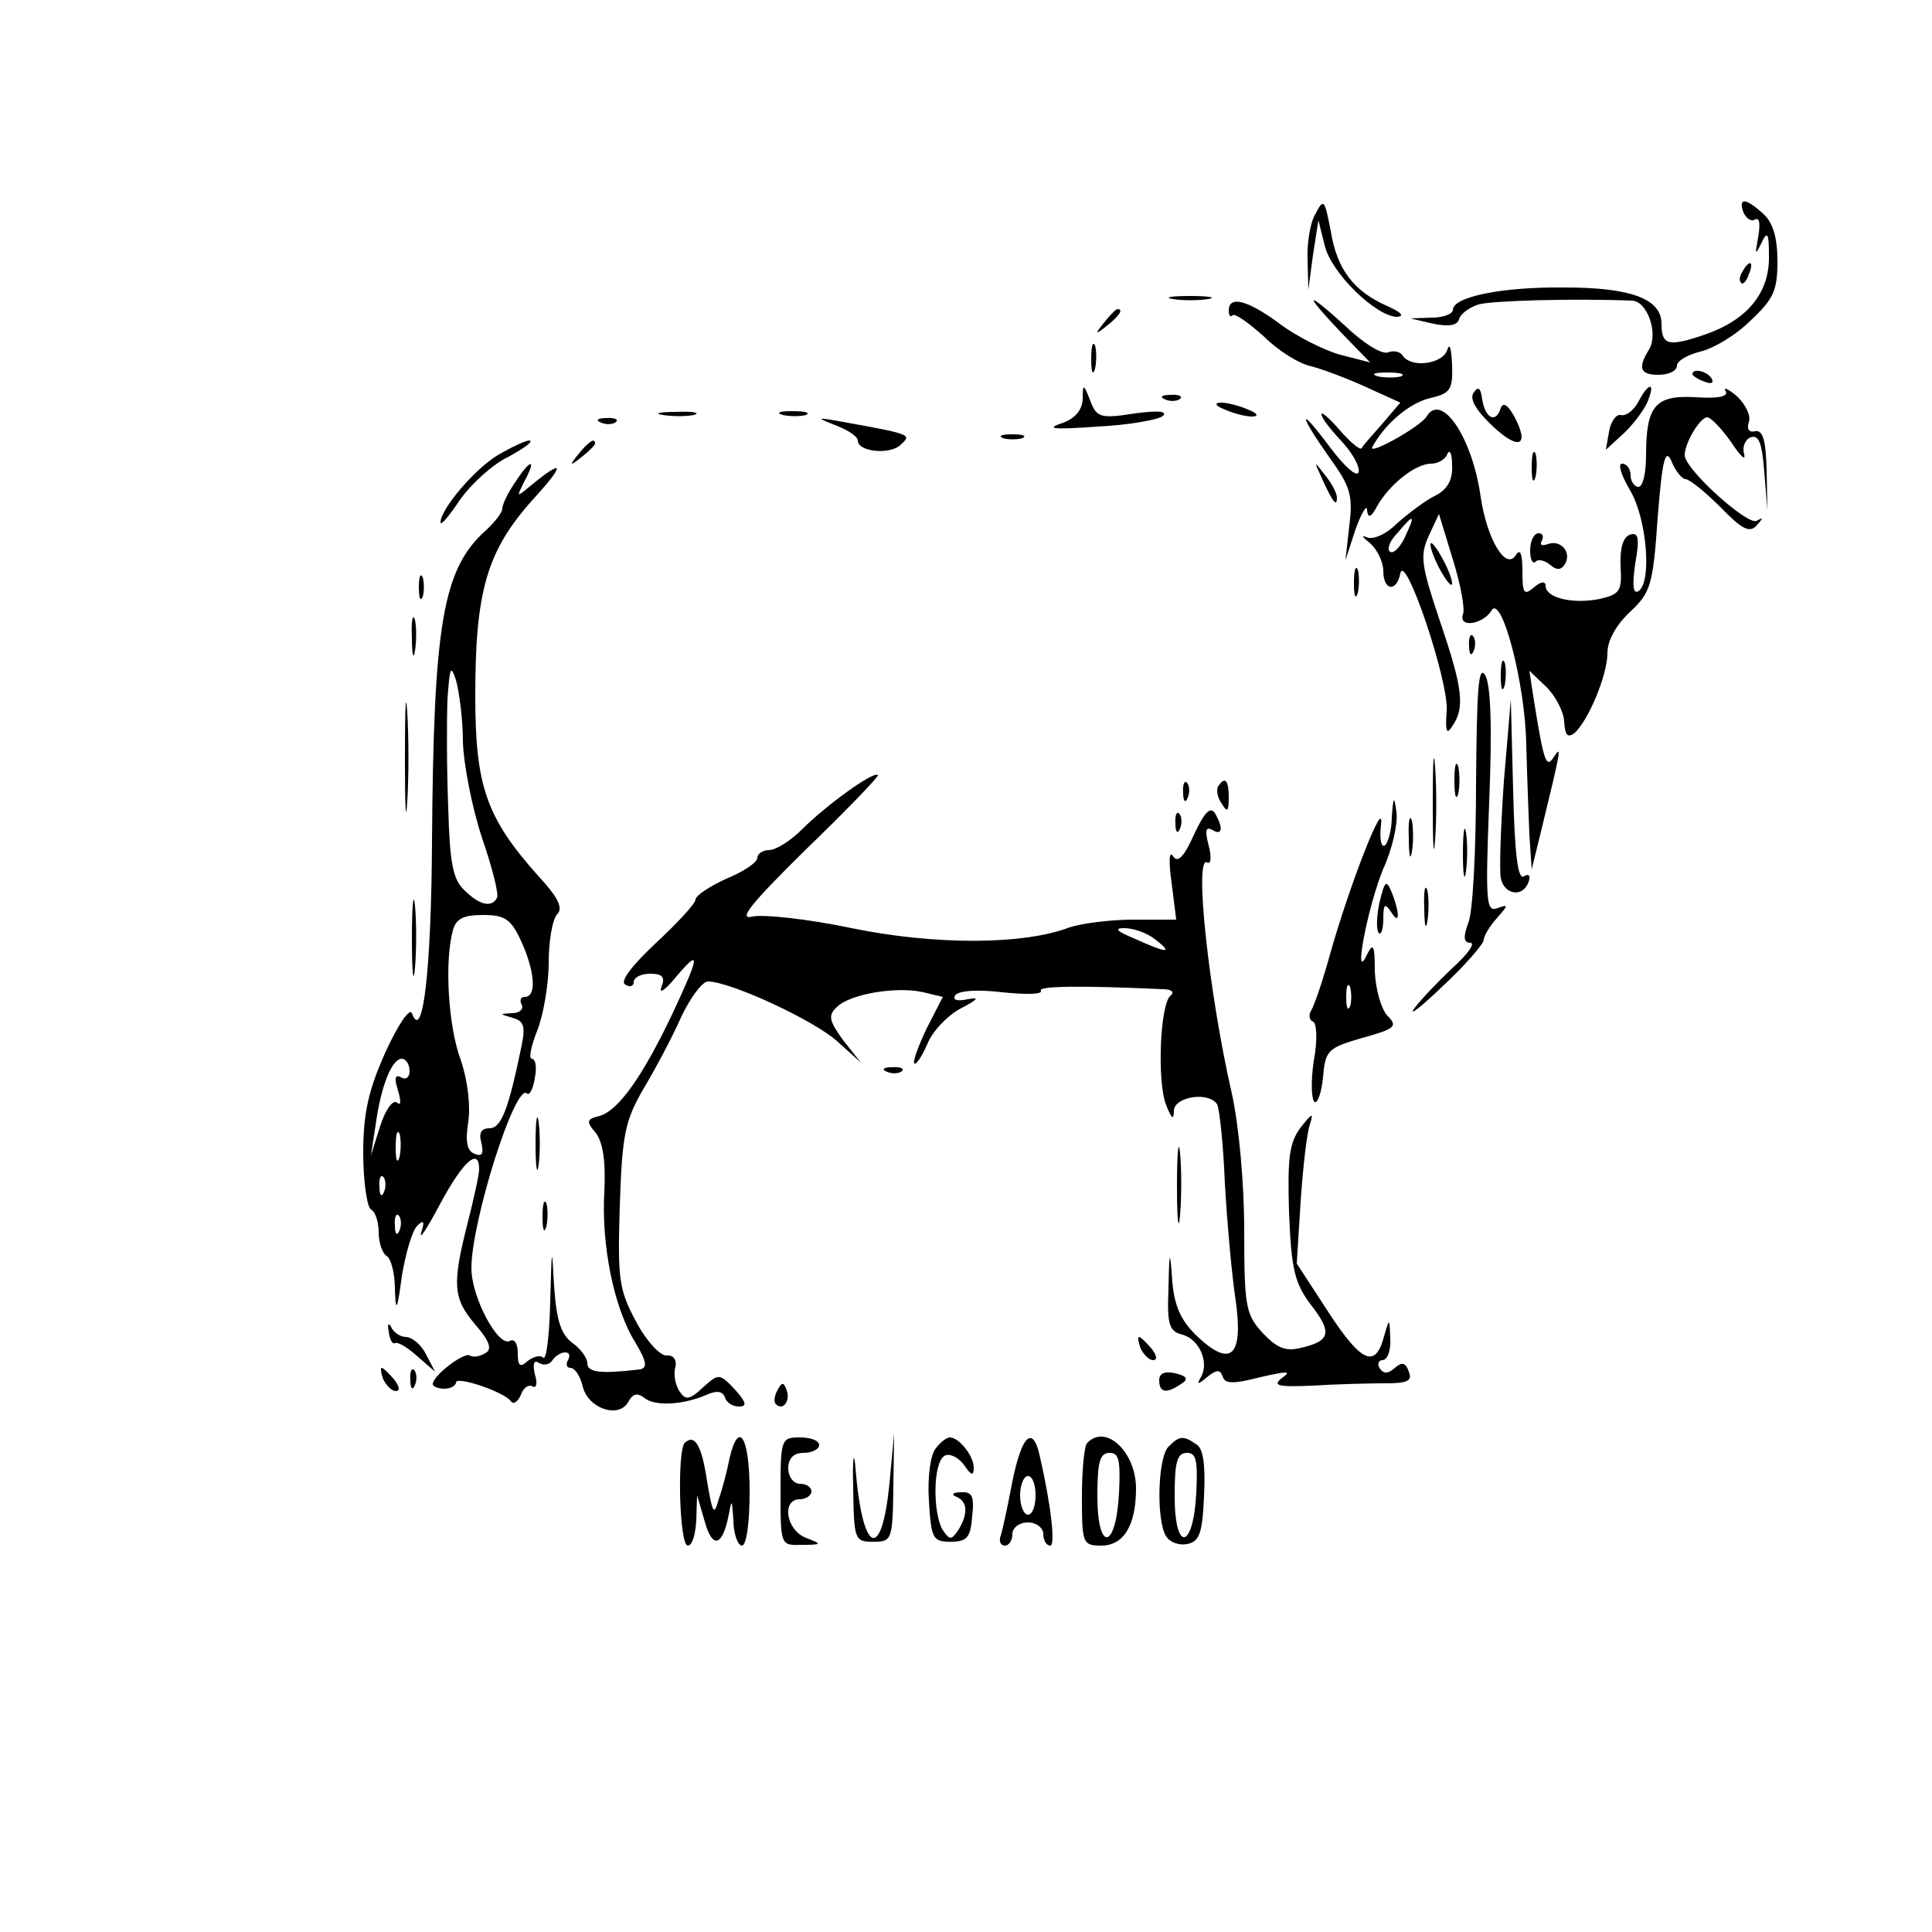 <svg version="1.0" xmlns="http://www.w3.org/2000/svg"
 width="250pt" height="250pt" viewBox="0 0 250 250"
 preserveAspectRatio="xMidYMid meet">

<g transform="translate(0,250) scale(0.1,-0.1)"
fill="#000000" stroke="none">
<path d="M1702 2223 c-7 -12 -11 -39 -10 -60 l1 -38 6 45 7 45 8 -32 c8 -36
67 -93 94 -93 10 1 5 6 -13 14 -43 19 -65 47 -73 97 -8 41 -9 43 -20 22z"/>
<path d="M2256 2225 c4 -8 10 -12 15 -9 6 3 7 -6 4 -23 -4 -23 -4 -24 4 -8 8
17 10 14 10 -16 1 -48 -28 -83 -83 -102 -47 -16 -56 -14 -56 14 0 32 -39 47
-125 47 -81 1 -145 -12 -145 -29 0 -5 -12 -10 -27 -10 l-28 -1 30 -7 c20 -4
31 -2 33 6 2 7 13 15 25 19 17 5 122 8 199 5 20 -1 34 -43 22 -63 -15 -24 -12
-33 12 -33 13 0 24 5 24 12 0 6 14 14 30 18 17 4 46 21 65 40 30 28 35 39 35
77 0 31 -6 50 -18 61 -23 21 -33 22 -26 2z"/>
<path d="M2255 2149 c-4 -6 -5 -12 -2 -15 2 -3 7 2 10 11 7 17 1 20 -8 4z"/>
<path d="M1518 2113 c12 -2 32 -2 45 0 12 2 2 4 -23 4 -25 0 -35 -2 -22 -4z"/>
<path d="M1700 2111 c0 -3 17 -22 37 -43 l36 -37 -39 10 c-21 6 -57 24 -78 40
-42 31 -66 37 -66 17 0 -6 2 -9 5 -6 3 3 21 -10 40 -27 18 -18 46 -36 62 -39
15 -4 47 -16 71 -27 l44 -20 -23 -27 c-13 -15 -26 -29 -27 -32 -2 -3 -15 8
-28 23 -13 15 -24 25 -24 21 0 -5 12 -20 26 -35 14 -15 24 -33 22 -40 -2 -7
-18 7 -36 31 -18 24 -32 41 -32 37 0 -4 14 -26 31 -50 26 -36 30 -48 25 -87
l-5 -45 13 40 c8 22 15 33 15 25 1 -11 5 -10 13 5 15 27 49 55 70 55 9 0 19 6
21 13 3 6 6 0 6 -15 1 -19 -6 -31 -21 -39 -13 -6 -35 -23 -50 -36 -15 -15 -32
-22 -40 -18 -7 3 -5 0 5 -8 9 -8 17 -24 17 -36 0 -25 17 -28 22 -3 6 29 63
-140 60 -178 -2 -27 0 -31 7 -20 17 24 14 49 -16 137 -24 72 -26 84 -14 110
l13 28 18 -59 c10 -32 16 -64 13 -71 -6 -18 26 -13 37 5 13 22 44 -95 45 -175
1 -38 3 -90 4 -115 l3 -45 13 53 c25 103 26 108 16 93 -10 -16 -13 -9 -26 72
l-6 39 21 -20 c12 -11 23 -32 24 -45 1 -18 4 -22 13 -16 18 16 43 75 43 104 0
16 11 36 29 53 27 25 30 35 36 122 6 76 10 91 18 73 5 -13 14 -23 18 -23 5 0
25 -16 45 -36 28 -29 38 -34 47 -24 9 10 9 11 0 6 -12 -6 -93 67 -93 85 0 16
20 49 29 49 5 0 19 -15 31 -32 12 -18 19 -25 17 -16 -3 9 1 19 8 22 11 4 15
-7 18 -45 l4 -49 -1 52 c-1 39 -5 52 -15 50 -8 -2 -11 3 -8 12 3 8 -4 22 -15
33 -12 10 -19 13 -15 7 4 -7 -9 -10 -39 -8 -52 3 -64 -11 -64 -75 0 -23 -4
-41 -10 -41 -5 0 -10 7 -10 15 0 8 -5 15 -11 15 -6 0 -1 -15 10 -34 22 -36 29
-120 11 -131 -7 -4 -8 8 -4 36 6 33 4 41 -7 37 -9 -3 -13 -18 -12 -41 2 -32
-1 -36 -27 -42 -34 -7 -70 1 -70 17 0 6 -6 6 -15 -2 -13 -11 -15 -8 -15 21 0
23 -3 30 -9 20 -13 -19 -37 22 -45 76 -11 78 -51 136 -70 104 -9 -14 -78 -52
-70 -39 17 31 49 57 75 63 26 6 29 11 28 43 -1 20 -3 29 -6 20 -5 -19 -47 -25
-58 -8 -3 5 -12 7 -19 4 -8 -3 -32 12 -55 34 -23 21 -41 36 -41 33z m113 -98
c-7 -2 -21 -2 -30 0 -10 3 -4 5 12 5 17 0 24 -2 18 -5z m5 -208 c-6 -13 -15
-22 -19 -19 -5 2 -1 14 9 24 22 26 24 25 10 -5z"/>
<path d="M1429 2083 c-13 -16 -12 -17 4 -4 16 13 21 21 13 21 -2 0 -10 -8 -17
-17z"/>
<path d="M1412 2035 c0 -16 2 -22 5 -12 2 9 2 23 0 30 -3 6 -5 -1 -5 -18z"/>
<path d="M2190 2016 c0 -2 7 -7 16 -10 8 -3 12 -2 9 4 -6 10 -25 14 -25 6z"/>
<path d="M1401 1983 c-1 -14 -10 -25 -28 -31 -21 -7 -8 -8 47 -4 41 2 80 9 85
14 6 6 -7 7 -37 3 -44 -7 -49 -5 -57 16 -9 23 -10 23 -10 2z"/>
<path d="M1907 1992 c-6 -8 3 -23 24 -43 35 -33 49 -26 28 13 -8 14 -14 18
-17 10 -6 -20 -20 -14 -24 11 -2 15 -5 18 -11 9z"/>
<path d="M2120 1980 c-6 -11 -16 -19 -23 -17 -6 1 -13 -9 -15 -22 l-4 -23 25
23 c13 13 27 32 30 42 9 23 0 22 -13 -3z"/>
<path d="M1508 1983 c7 -3 16 -2 19 1 4 3 -2 6 -13 5 -11 0 -14 -3 -6 -6z"/>
<path d="M1585 1970 c11 -5 27 -9 35 -9 9 0 8 4 -5 9 -11 5 -27 9 -35 9 -9 0
-8 -4 5 -9z"/>
<path d="M858 1963 c12 -2 30 -2 40 0 9 3 -1 5 -23 4 -22 0 -30 -2 -17 -4z"/>
<path d="M1013 1963 c9 -2 23 -2 30 0 6 3 -1 5 -18 5 -16 0 -22 -2 -12 -5z"/>
<path d="M778 1953 c7 -3 16 -2 19 1 4 3 -2 6 -13 5 -11 0 -14 -3 -6 -6z"/>
<path d="M1083 1949 c15 -6 27 -14 27 -19 0 -15 43 -19 56 -5 14 13 14 13 -86
31 -23 4 -23 3 3 -7z"/>
<path d="M1298 1933 c6 -2 18 -2 25 0 6 3 1 5 -13 5 -14 0 -19 -2 -12 -5z"/>
<path d="M644 1911 c-30 -18 -74 -70 -74 -87 0 -5 11 8 25 29 14 20 42 46 63
56 20 11 33 20 27 21 -5 0 -24 -9 -41 -19z"/>
<path d="M749 1913 c-13 -16 -12 -17 4 -4 9 7 17 15 17 17 0 8 -8 3 -21 -13z"/>
<path d="M1982 1895 c0 -16 2 -22 5 -12 2 9 2 23 0 30 -3 6 -5 -1 -5 -18z"/>
<path d="M666 1875 c-9 -13 -16 -28 -16 -33 0 -5 -9 -17 -21 -28 -56 -50 -68
-120 -70 -404 -1 -167 -12 -260 -26 -221 -3 7 -18 -15 -34 -50 -22 -49 -29
-79 -29 -131 0 -37 5 -70 10 -73 6 -3 10 -17 10 -30 0 -13 5 -27 10 -30 6 -3
11 -23 11 -43 1 -31 3 -29 9 17 5 29 13 58 20 65 8 8 10 6 5 -9 -3 -11 8 6 25
38 29 54 50 73 50 44 0 -7 -7 -39 -15 -70 -20 -79 -19 -97 10 -131 19 -22 22
-32 13 -37 -7 -4 -15 -6 -20 -3 -7 5 -48 -26 -48 -37 0 -3 7 -6 15 -6 8 0 15
4 15 8 0 9 62 -12 71 -24 3 -5 9 -1 13 8 3 9 10 14 15 11 5 -3 7 4 3 16 -3 14
-1 19 6 14 6 -3 13 -2 17 4 3 5 11 10 16 10 6 0 7 -4 4 -10 -3 -5 -2 -10 3
-10 6 0 13 -11 16 -24 7 -29 47 -42 59 -20 6 11 12 12 21 5 13 -11 50 -9 80 4
13 6 21 5 24 -3 2 -7 10 -12 18 -12 11 0 10 5 -5 22 -20 21 -21 21 -41 3 -18
-17 -23 -17 -31 -5 -5 8 -8 22 -5 31 2 10 -3 16 -12 15 -8 0 -26 19 -39 44
-22 41 -24 54 -21 150 3 92 7 110 30 150 15 25 37 66 49 93 12 26 28 47 35 47
29 0 139 -51 168 -78 l30 -27 -23 29 c-18 25 -20 32 -8 43 17 17 78 27 112 19
l25 -6 -21 -41 c-11 -23 -18 -43 -16 -45 2 -3 10 9 17 25 6 16 26 37 43 46 23
12 25 15 9 12 -13 -3 -20 -1 -16 5 4 6 28 8 61 4 30 -3 52 -3 50 2 -5 6 50 7
158 2 11 0 15 -4 10 -8 -14 -10 -18 -112 -6 -142 7 -18 10 -20 10 -7 1 18 45
25 56 8 3 -6 8 -52 10 -103 3 -51 9 -119 14 -151 10 -72 -6 -87 -49 -47 -21
20 -30 38 -33 71 -3 43 -4 43 -5 -9 -2 -46 1 -55 18 -59 22 -6 35 -36 24 -55
-6 -10 -4 -10 8 0 12 10 17 10 20 1 3 -10 14 -10 49 -1 35 8 41 8 28 -1 -13
-10 -6 -12 40 -10 31 2 73 3 93 3 29 0 36 3 31 15 -4 12 -9 13 -18 5 -9 -8
-15 -8 -20 0 -3 5 -1 10 4 10 6 0 11 12 10 28 -1 27 -1 27 -8 3 -11 -42 -29
-35 -72 31 l-41 63 5 80 c3 44 8 89 12 100 5 16 3 15 -12 -4 -15 -20 -17 -40
-15 -110 3 -73 7 -91 28 -119 28 -36 26 -47 -12 -56 -20 -5 -31 -1 -50 19 -22
24 -24 34 -24 133 0 62 -7 136 -16 177 -30 131 -49 309 -32 299 5 -3 6 7 2 22
-5 19 -4 25 5 20 13 -8 14 3 3 22 -6 9 -14 0 -27 -28 -13 -29 -21 -37 -27 -28
-5 8 -6 -6 -2 -34 l6 -48 -55 0 c-31 0 -68 -5 -83 -10 -60 -23 -175 -23 -282
-1 -57 12 -114 18 -128 15 -20 -5 -3 16 69 87 53 51 95 95 93 96 -5 6 -67 -39
-98 -70 -15 -15 -34 -27 -43 -27 -8 0 -15 -5 -15 -10 0 -6 -18 -18 -40 -27
-22 -10 -40 -22 -40 -27 0 -5 -23 -30 -51 -56 -32 -30 -47 -50 -40 -54 6 -4
11 -2 11 3 0 6 9 11 21 11 16 0 20 -4 15 -17 -4 -10 5 -4 18 12 33 39 32 30
-4 -47 -39 -82 -70 -125 -94 -132 -17 -4 -18 -7 -5 -22 9 -12 13 -36 11 -76
-4 -68 12 -150 40 -195 15 -25 16 -33 6 -35 -51 -6 -68 -4 -68 8 0 7 -9 19
-19 26 -15 11 -21 29 -24 74 -3 54 -3 52 -5 -20 -1 -44 -5 -76 -9 -73 -3 4
-12 2 -20 -4 -10 -9 -13 -7 -13 10 0 12 -4 19 -10 16 -15 -9 -50 56 -50 94 0
61 57 241 72 226 3 -3 8 6 10 20 3 14 1 25 -4 25 -4 0 -1 16 7 36 8 20 15 60
15 88 0 29 5 57 11 63 8 8 1 22 -24 49 -68 76 -82 117 -82 234 0 135 15 187
74 253 43 47 42 55 -3 18 -18 -15 -18 -15 -7 7 16 30 7 28 -13 -3z m-67 -335
c1 -30 12 -86 25 -125 13 -38 22 -73 19 -77 -7 -13 -23 -9 -42 10 -15 14 -19
35 -21 107 -2 50 -2 113 -1 140 3 41 4 46 11 25 4 -14 9 -50 9 -80z m75 -257
c18 -39 21 -73 5 -73 -5 0 -7 -4 -4 -10 3 -5 -2 -11 -12 -11 -17 -1 -17 -1 0
-6 15 -4 17 -11 12 -36 -17 -82 -26 -107 -42 -107 -10 0 -14 -6 -10 -19 3 -14
1 -18 -9 -14 -10 4 -12 16 -8 42 3 21 -1 54 -10 80 -16 43 -21 127 -10 167 4
15 13 20 39 20 28 0 36 -5 49 -33z m820 2 c25 -19 17 -19 -25 0 -24 10 -28 14
-14 14 11 0 29 -6 39 -14z m-964 -171 c0 -8 -5 -12 -11 -8 -8 4 -9 -1 -4 -17
4 -14 4 -20 -1 -16 -5 5 -15 -8 -22 -30 l-12 -38 6 39 c7 51 21 86 34 86 5 0
10 -7 10 -16z m-13 -111 c-3 -10 -5 -4 -5 12 0 17 2 24 5 18 2 -7 2 -21 0 -30z
m-20 -45 c-3 -8 -6 -5 -6 6 -1 11 2 17 5 13 3 -3 4 -12 1 -19z m20 -50 c-3 -8
-6 -5 -6 6 -1 11 2 17 5 13 3 -3 4 -12 1 -19z"/>
<path d="M1711 1880 c14 -31 19 -36 19 -24 0 6 -7 19 -16 30 -14 18 -14 18 -3
-6z"/>
<path d="M1980 1788 c0 -12 3 -18 7 -15 3 4 12 2 19 -4 8 -7 14 -7 19 1 9 15
-5 32 -22 26 -8 -3 -11 -1 -8 4 3 6 1 10 -4 10 -6 0 -11 -10 -11 -22z"/>
<path d="M1851 1795 c0 -5 6 -21 14 -35 8 -14 14 -20 14 -15 0 6 -6 21 -14 35
-8 14 -14 21 -14 15z"/>
<path d="M1752 1745 c0 -16 2 -22 5 -12 2 9 2 23 0 30 -3 6 -5 -1 -5 -18z"/>
<path d="M542 1740 c0 -14 2 -19 5 -12 2 6 2 18 0 25 -3 6 -5 1 -5 -13z"/>
<path d="M533 1675 c0 -22 2 -30 4 -17 2 12 2 30 0 40 -3 9 -5 -1 -4 -23z"/>
<path d="M1901 1664 c0 -11 3 -14 6 -6 3 7 2 16 -1 19 -3 4 -6 -2 -5 -13z"/>
<path d="M1942 1625 c0 -16 2 -22 5 -12 2 9 2 23 0 30 -3 6 -5 -1 -5 -18z"/>
<path d="M1910 1488 c0 -86 -4 -168 -10 -182 -7 -19 -6 -26 3 -26 6 -1 -4 -15
-24 -33 -19 -18 -41 -41 -49 -52 -8 -11 9 2 38 30 29 27 52 54 52 59 0 5 8 18
17 28 15 17 15 18 1 13 -15 -6 -16 7 -11 137 4 98 2 151 -5 164 -9 15 -11 -18
-12 -138z"/>
<path d="M524 1520 c0 -63 1 -89 3 -57 2 31 2 83 0 115 -2 31 -3 5 -3 -58z"/>
<path d="M1946 1489 c-4 -58 -6 -114 -4 -125 4 -22 29 -26 36 -5 3 8 0 11 -6
7 -8 -5 -12 29 -14 111 l-3 118 -9 -106z"/>
<path d="M1854 1460 c0 -52 1 -74 3 -47 2 26 2 68 0 95 -2 26 -3 4 -3 -48z"/>
<path d="M1882 1490 c0 -19 2 -27 5 -17 2 9 2 25 0 35 -3 9 -5 1 -5 -18z"/>
<path d="M1531 1474 c0 -11 3 -14 6 -6 3 7 2 16 -1 19 -3 4 -6 -2 -5 -13z"/>
<path d="M1576 1482 c-2 -4 -1 -14 5 -22 7 -12 9 -10 9 8 0 23 -5 28 -14 14z"/>
<path d="M1801 1443 c0 -17 -5 -34 -9 -37 -5 -3 -7 9 -5 27 5 39 -41 -79 -66
-168 -9 -33 -20 -65 -24 -72 -4 -6 -3 -13 2 -15 5 -2 6 -24 1 -51 -4 -26 -3
-50 1 -53 4 -2 9 12 11 32 3 35 6 38 51 51 43 12 46 15 32 29 -8 9 -15 34 -16
57 0 34 -2 38 -10 22 -19 -41 1 63 21 111 12 26 19 59 17 73 -3 22 -4 21 -6
-6z m-54 -245 c-3 -7 -5 -2 -5 12 0 14 2 19 5 13 2 -7 2 -19 0 -25z"/>
<path d="M1521 1434 c0 -11 3 -14 6 -6 3 7 2 16 -1 19 -3 4 -6 -2 -5 -13z"/>
<path d="M1823 1415 c0 -22 2 -30 4 -17 2 12 2 30 0 40 -3 9 -5 -1 -4 -23z"/>
<path d="M1893 1395 c0 -27 2 -38 4 -22 2 15 2 37 0 50 -2 12 -4 0 -4 -28z"/>
<path d="M533 1285 c0 -44 2 -61 4 -37 2 23 2 59 0 80 -2 20 -4 1 -4 -43z"/>
<path d="M1785 1332 c-4 -18 -4 -36 -1 -39 3 -4 6 5 6 18 0 19 2 21 10 9 11
-18 12 -3 1 25 -7 17 -9 16 -16 -13z"/>
<path d="M1843 1325 c0 -22 2 -30 4 -17 2 12 2 30 0 40 -3 9 -5 -1 -4 -23z"/>
<path d="M1148 1113 c7 -3 16 -2 19 1 4 3 -2 6 -13 5 -11 0 -14 -3 -6 -6z"/>
<path d="M693 1020 c0 -30 2 -43 4 -27 2 15 2 39 0 55 -2 15 -4 2 -4 -28z"/>
<path d="M1523 965 c0 -44 2 -61 4 -37 2 23 2 59 0 80 -2 20 -4 1 -4 -43z"/>
<path d="M702 925 c0 -16 2 -22 5 -12 2 9 2 23 0 30 -3 6 -5 -1 -5 -18z"/>
<path d="M503 777 c1 -10 5 -17 8 -15 4 2 17 -6 29 -17 l23 -20 -12 23 c-6 12
-18 22 -26 22 -7 0 -16 6 -19 13 -3 6 -5 4 -3 -6z"/>
<path d="M1476 755 c4 -8 11 -15 16 -15 6 0 5 6 -2 15 -7 8 -14 15 -16 15 -2
0 -1 -7 2 -15z"/>
<path d="M496 715 c4 -8 11 -15 16 -15 6 0 5 6 -2 15 -7 8 -14 15 -16 15 -2 0
-1 -7 2 -15z"/>
<path d="M531 714 c0 -11 3 -14 6 -6 3 7 2 16 -1 19 -3 4 -6 -2 -5 -13z"/>
<path d="M1500 714 c0 -16 9 -18 28 -5 10 6 9 10 -7 14 -14 3 -21 0 -21 -9z"/>
<path d="M1006 701 c-4 -7 -5 -15 -2 -18 9 -9 19 4 14 18 -4 11 -6 11 -12 0z"/>
<path d="M886 633 c-10 -11 -7 -133 4 -133 6 0 10 15 11 33 l1 32 10 -34 c10
-36 23 -32 31 9 4 21 4 20 6 -7 0 -18 6 -33 11 -33 6 0 10 30 10 70 0 70 -14
94 -26 43 -3 -16 -9 -39 -14 -53 -6 -22 -8 -19 -15 23 -7 47 -16 62 -29 50z"/>
<path d="M1010 570 c0 -70 0 -70 28 -69 26 0 26 1 5 9 -26 10 -32 50 -8 50 8
0 15 5 15 10 0 6 -7 10 -15 10 -8 0 -15 9 -15 20 0 13 7 20 20 20 11 0 20 5
20 10 0 6 -11 10 -25 10 -24 0 -25 -2 -25 -70z"/>
<path d="M1104 575 c1 -68 2 -70 26 -70 24 0 25 2 26 70 l1 70 -6 -64 c-10
-103 -35 -92 -44 19 -2 25 -4 14 -3 -25z"/>
<path d="M1211 626 c-7 -8 -11 -37 -9 -68 3 -49 5 -53 28 -53 21 0 26 5 28 33
3 26 0 32 -15 31 -10 0 -13 -3 -5 -6 14 -6 15 -22 2 -43 -9 -13 -11 -13 -20 0
-13 21 -13 87 2 96 6 4 17 -1 25 -11 10 -15 13 -15 13 -4 0 15 -19 39 -31 39
-4 0 -12 -6 -18 -14z"/>
<path d="M1310 583 c-6 -32 -13 -64 -15 -70 -3 -7 0 -13 5 -13 6 0 10 7 10 15
0 8 9 15 20 15 11 0 20 -7 20 -15 0 -8 4 -15 9 -15 7 0 1 53 -14 118 -9 38
-23 24 -35 -35z m30 -18 c0 -14 -4 -25 -10 -25 -5 0 -10 11 -10 25 0 14 5 25
10 25 6 0 10 -11 10 -25z"/>
<path d="M1407 633 c-4 -3 -7 -35 -7 -70 0 -60 1 -63 25 -63 29 0 45 26 45 74
0 47 -39 84 -63 59z m41 -65 c-4 -74 -28 -77 -28 -4 0 44 3 56 16 56 12 0 14
-10 12 -52z"/>
<path d="M1512 628 c-14 -14 -16 -96 -3 -116 5 -8 17 -12 27 -10 16 3 20 14
22 62 2 41 -1 62 -10 67 -17 12 -22 11 -36 -3z m36 -60 c-4 -74 -28 -77 -28
-4 0 44 3 56 16 56 12 0 14 -10 12 -52z"/>
</g>
</svg>
